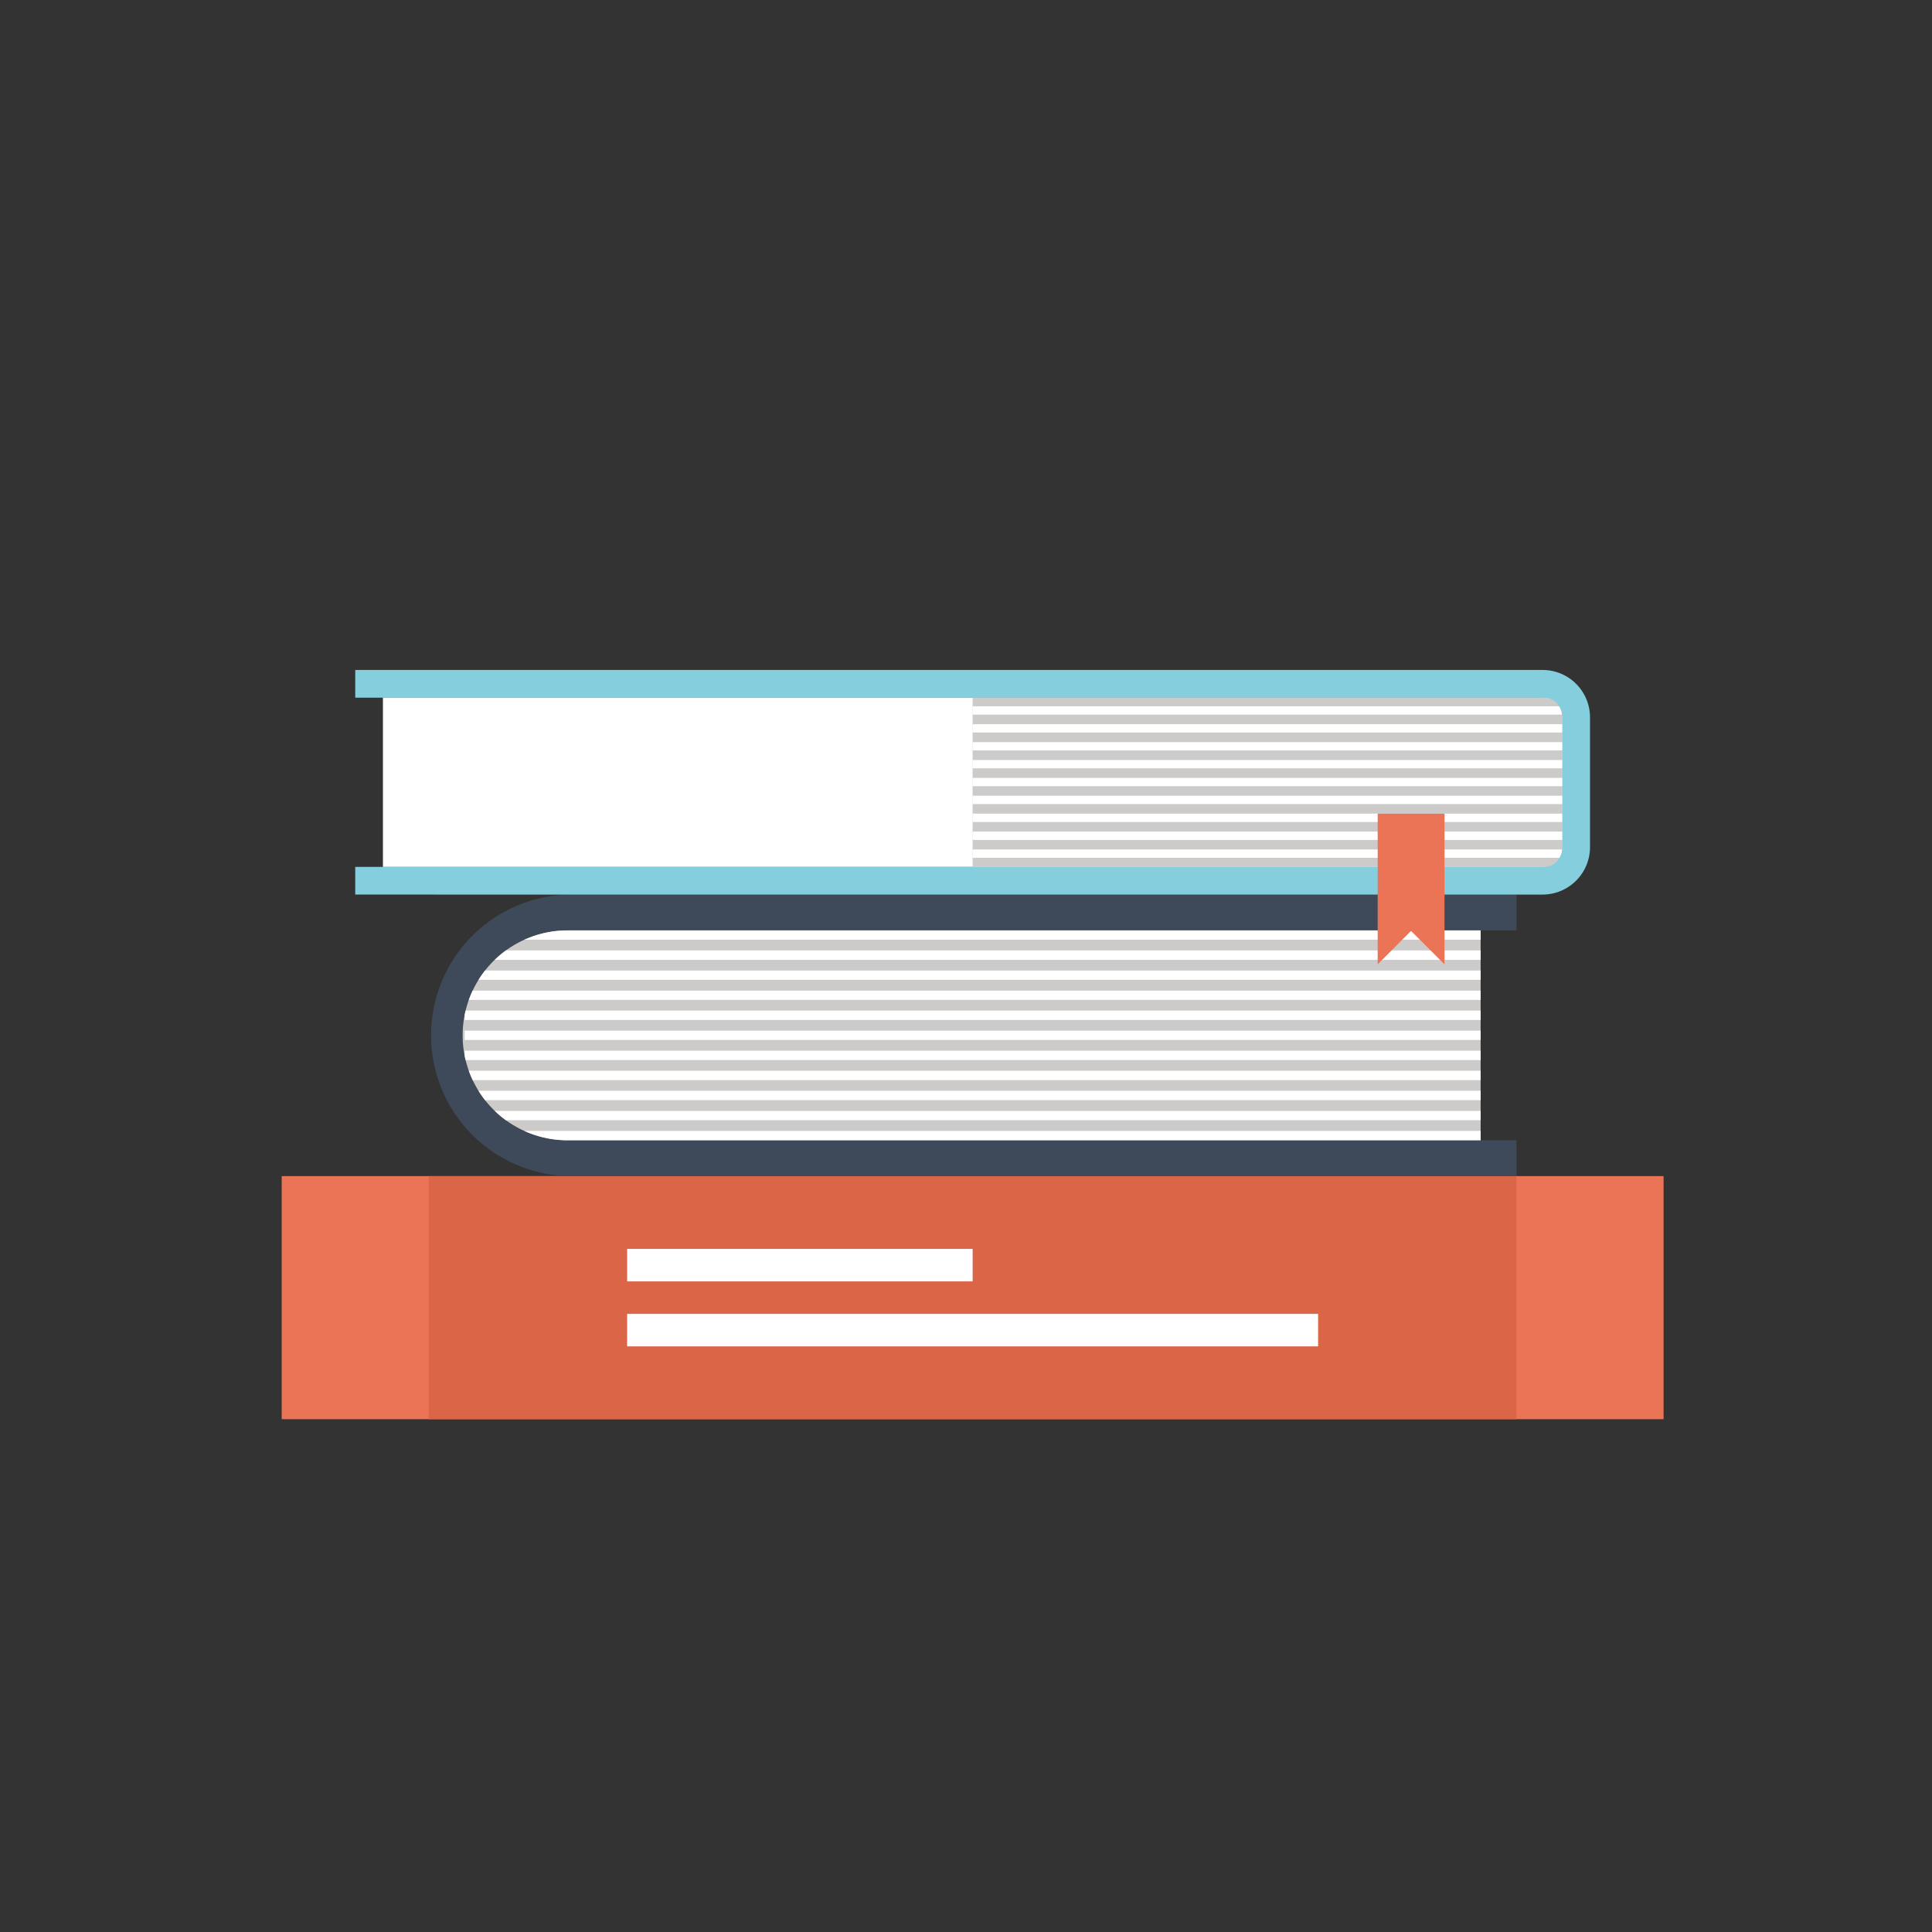 <svg id="图层_1" data-name="图层 1" xmlns="http://www.w3.org/2000/svg" xmlns:xlink="http://www.w3.org/1999/xlink" viewBox="0 0 512 512"><rect x="0" y="0" width="512" height="512" fill="#333333" stroke="none"/><defs><style>.cls-1{fill:#cccbca;}.cls-2{fill:#eb7356;}.cls-3{fill:#db6547;}.cls-4{fill:#fff;}.cls-5{fill:#3e4a59;}.cls-6{clip-path:url(#clip-path);}.cls-7{fill:#84cedd;}.cls-8{clip-path:url(#clip-path-2);}</style><clipPath id="clip-path"><path class="cls-1" d="M150.94,302.18a27.81,27.81,0,1,1,0-55.61H392.38v55.61Z"/></clipPath><clipPath id="clip-path-2"><path class="cls-1" d="M409.36,184.89H257.75v44.84H409.36a4.42,4.42,0,0,0,3.3-1.51A5.65,5.65,0,0,0,414,224.5V190.13a5.57,5.57,0,0,0-1.37-3.71A4.37,4.37,0,0,0,409.36,184.89Z"/></clipPath></defs><title>图标</title><rect class="cls-2" x="74.65" y="311.68" width="366.22" height="64.42"/><rect class="cls-3" x="113.64" y="311.68" width="288.23" height="64.42"/><rect class="cls-4" x="166.2" y="348.19" width="183.11" height="8.61"/><rect class="cls-4" x="166.2" y="330.97" width="91.56" height="8.61"/><path class="cls-5" d="M150.94,302.18a27.81,27.81,0,1,1,0-55.61H401.87v-9.5H150.94a37.31,37.31,0,0,0,0,74.61H401.87v-9.5Z"/><path class="cls-1" d="M150.94,302.18a27.81,27.81,0,1,1,0-55.61H392.38v55.61Z"/><g class="cls-6"><rect class="cls-4" x="123.14" y="246.57" width="269.24" height="2.47"/><rect class="cls-4" x="123.14" y="251.88" width="269.24" height="2.49"/><rect class="cls-4" x="123.14" y="257.2" width="269.24" height="2.46"/><rect class="cls-4" x="123.14" y="262.52" width="269.24" height="2.46"/><rect class="cls-4" x="123.14" y="267.83" width="269.24" height="2.46"/><rect class="cls-4" x="123.14" y="273.14" width="269.24" height="2.47"/><rect class="cls-4" x="123.14" y="278.45" width="269.24" height="2.48"/><rect class="cls-4" x="123.14" y="283.76" width="269.24" height="2.48"/><rect class="cls-4" x="123.14" y="289.07" width="269.24" height="2.48"/><rect class="cls-4" x="123.14" y="294.4" width="269.24" height="2.47"/><rect class="cls-4" x="123.14" y="299.71" width="269.24" height="2.47"/></g><path class="cls-7" d="M417.69,181.23a12.54,12.54,0,0,0-8.91-3.68H94.14v7.34H408.78a5.24,5.24,0,0,1,5.25,5.24V224.5a5.21,5.21,0,0,1-5.25,5.23H94.14v7.34H408.78a12.58,12.58,0,0,0,12.59-12.57V190.13A12.54,12.54,0,0,0,417.69,181.23Z"/><path class="cls-4" d="M101.48,229.73V184.89h307.3a5.24,5.24,0,0,1,5.25,5.24V224.5a5.21,5.21,0,0,1-5.25,5.23Z"/><path class="cls-1" d="M409.36,184.89H257.75v44.84H409.36a4.42,4.42,0,0,0,3.3-1.51A5.65,5.65,0,0,0,414,224.5V190.13a5.57,5.57,0,0,0-1.37-3.71A4.37,4.37,0,0,0,409.36,184.89Z"/><g class="cls-8"><rect class="cls-4" x="255.48" y="182.42" width="165.07" height="2.21"/><rect class="cls-4" x="255.48" y="187.17" width="165.07" height="2.22"/><rect class="cls-4" x="255.48" y="191.92" width="165.07" height="2.2"/><rect class="cls-4" x="255.48" y="196.67" width="165.07" height="2.2"/><rect class="cls-4" x="255.48" y="201.41" width="165.07" height="2.2"/><rect class="cls-4" x="255.48" y="206.15" width="165.07" height="2.2"/><rect class="cls-4" x="255.48" y="210.88" width="165.07" height="2.21"/><rect class="cls-4" x="255.48" y="215.63" width="165.07" height="2.21"/><rect class="cls-4" x="255.48" y="220.37" width="165.07" height="2.22"/><rect class="cls-4" x="255.48" y="225.12" width="165.07" height="2.21"/><rect class="cls-4" x="255.48" y="229.87" width="165.07" height="2.2"/></g><polygon class="cls-2" points="382.81 215.63 365.1 215.63 365.1 255.56 373.94 246.7 382.81 255.56 382.81 215.63"/></svg>